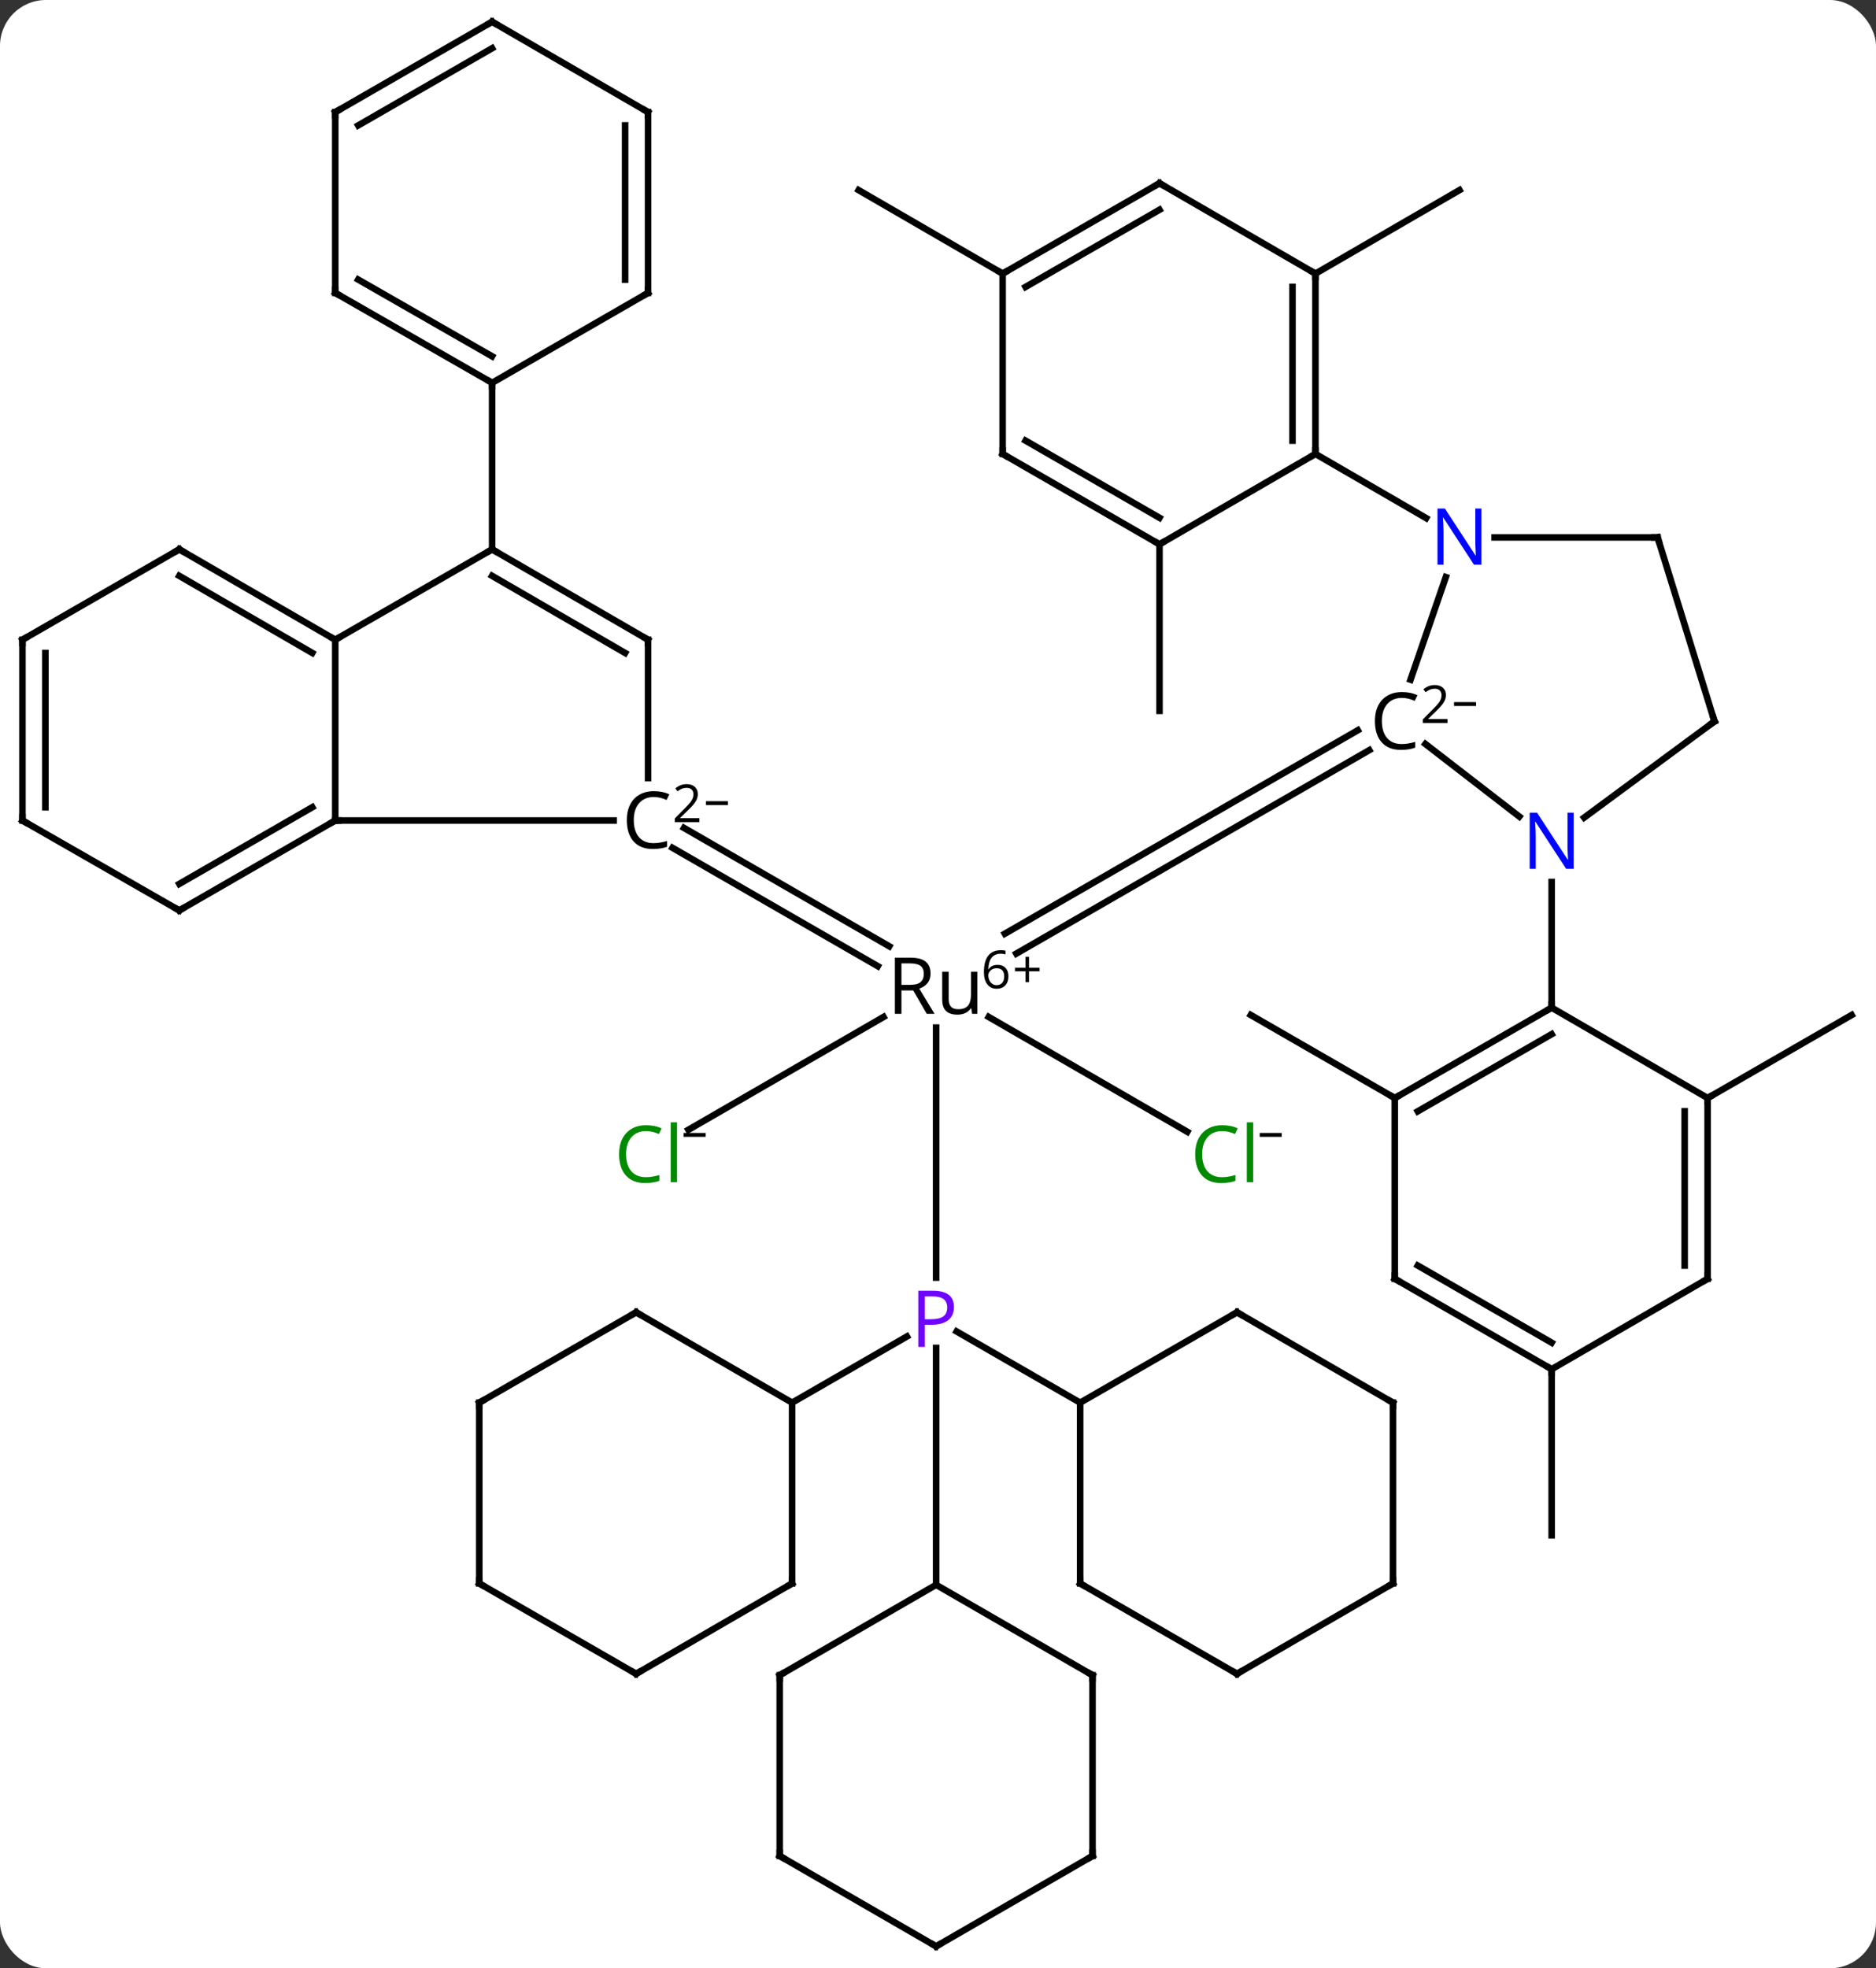 <svg width="286" viewBox="0 0 286 300" style="fill-opacity:1; color-rendering:auto; color-interpolation:auto; text-rendering:auto; stroke:black; stroke-linecap:square; stroke-miterlimit:10; shape-rendering:auto; stroke-opacity:1; fill:black; stroke-dasharray:none; font-weight:normal; stroke-width:1; font-family:'Open Sans'; font-style:normal; stroke-linejoin:miter; font-size:12; stroke-dashoffset:0; image-rendering:auto;" height="300" class="cas-substance-image" xmlns:xlink="http://www.w3.org/1999/xlink" xmlns="http://www.w3.org/2000/svg"><rect x="0" y="0" width="286" height="300" fill="#333333" stroke="none"/><svg class="cas-substance-single-component"><rect y="0" x="0" width="286" stroke="none" ry="7" rx="7" height="300" fill="white" class="cas-substance-group"/><svg y="0" x="0" width="286" viewBox="0 0 286 300" style="fill:black;" height="300" class="cas-substance-single-component-image"><svg><g><g transform="translate(1253,1002)" style="text-rendering:geometricPrecision; color-rendering:optimizeQuality; color-interpolation:linearRGB; stroke-linecap:butt; image-rendering:optimizeQuality;"><line y2="-845.38" y1="-807.27" x2="-1110.286" x1="-1110.286" style="fill:none;"/><line y2="-788.207" y1="-799.058" x2="-1088.329" x1="-1107.154" style="fill:none;"/><line y2="-788.207" y1="-798.297" x2="-1132.243" x1="-1114.738" style="fill:none;"/><line y2="-760.446" y1="-796.553" x2="-1110.286" x1="-1110.286" style="fill:none;"/><line y2="-829.497" y1="-846.995" x2="-1071.995" x1="-1102.268" style="fill:none;"/><line y2="-829.801" y1="-846.995" x2="-1148.05" x1="-1118.305" style="fill:none;"/><line y2="-887.664" y1="-856.656" x2="-1044.252" x1="-1098.06" style="fill:none;"/><line y2="-890.696" y1="-859.688" x2="-1045.999" x1="-1099.807" style="fill:none;"/><line y2="-875.804" y1="-857.769" x2="-1148.72" x1="-1117.432" style="fill:none;"/><line y2="-872.772" y1="-854.736" x2="-1150.468" x1="-1119.18" style="fill:none;"/><line y2="-834.638" y1="-847.294" x2="-1040.36" x1="-1062.317" style="fill:none;"/><line y2="-834.638" y1="-847.294" x2="-992.67" x1="-970.714" style="fill:none;"/><line y2="-960.295" y1="-973.021" x2="-1052.457" x1="-1030.501" style="fill:none;"/><line y2="-919.038" y1="-893.655" x2="-1076.232" x1="-1076.232" style="fill:none;"/><line y2="-793.311" y1="-767.998" x2="-1016.445" x1="-1016.445" style="fill:none;"/><line y2="-960.295" y1="-973.021" x2="-1100.147" x1="-1122.104" style="fill:none;"/><line y2="-760.656" y1="-788.207" x2="-1088.329" x1="-1088.329" style="fill:none;"/><line y2="-801.982" y1="-788.207" x2="-1064.415" x1="-1088.329" style="fill:none;"/><line y2="-746.88" y1="-760.656" x2="-1064.415" x1="-1088.329" style="fill:none;"/><line y2="-788.207" y1="-801.982" x2="-1040.64" x1="-1064.415" style="fill:none;"/><line y2="-760.656" y1="-746.88" x2="-1040.64" x1="-1064.415" style="fill:none;"/><line y2="-760.656" y1="-788.207" x2="-1040.64" x1="-1040.64" style="fill:none;"/><line y2="-801.982" y1="-788.207" x2="-1156.018" x1="-1132.243" style="fill:none;"/><line y2="-760.656" y1="-788.207" x2="-1132.243" x1="-1132.243" style="fill:none;"/><line y2="-788.207" y1="-801.982" x2="-1179.932" x1="-1156.018" style="fill:none;"/><line y2="-746.88" y1="-760.656" x2="-1156.018" x1="-1132.243" style="fill:none;"/><line y2="-760.656" y1="-788.207" x2="-1179.932" x1="-1179.932" style="fill:none;"/><line y2="-760.656" y1="-746.88" x2="-1179.932" x1="-1156.018" style="fill:none;"/><line y2="-746.671" y1="-760.446" x2="-1134.131" x1="-1110.286" style="fill:none;"/><line y2="-746.671" y1="-760.446" x2="-1086.441" x1="-1110.286" style="fill:none;"/><line y2="-719.12" y1="-746.671" x2="-1134.131" x1="-1134.131" style="fill:none;"/><line y2="-719.12" y1="-746.671" x2="-1086.441" x1="-1086.441" style="fill:none;"/><line y2="-705.344" y1="-719.12" x2="-1110.286" x1="-1134.131" style="fill:none;"/><line y2="-705.344" y1="-719.12" x2="-1110.286" x1="-1086.441" style="fill:none;"/><line y2="-877.54" y1="-888.599" x2="-1021.38" x1="-1035.689" style="fill:none;"/><line y2="-914.04" y1="-898.407" x2="-1032.582" x1="-1037.962" style="fill:none;"/><line y2="-892.047" y1="-877.388" x2="-991.622" x1="-1011.485" style="fill:none;"/><line y2="-848.413" y1="-867.57" x2="-1016.445" x1="-1016.445" style="fill:none;"/><line y2="-920.087" y1="-920.087" x2="-1000.293" x1="-1025.149" style="fill:none;"/><line y2="-932.814" y1="-923.033" x2="-1052.457" x1="-1035.582" style="fill:none;"/><line y2="-920.087" y1="-892.047" x2="-1000.293" x1="-991.622" style="fill:none;"/><line y2="-876.943" y1="-876.943" x2="-1201.889" x1="-1159.442" style="fill:none;"/><line y2="-904.494" y1="-883.412" x2="-1154.2" x1="-1154.2" style="fill:none;"/><line y2="-904.494" y1="-876.943" x2="-1201.889" x1="-1201.889" style="fill:none;"/><line y2="-863.237" y1="-876.943" x2="-1225.664" x1="-1201.889" style="fill:none;"/><line y2="-867.279" y1="-878.966" x2="-1225.662" x1="-1205.388" style="fill:none;"/><line y2="-918.269" y1="-904.494" x2="-1177.975" x1="-1154.2" style="fill:none;"/><line y2="-914.228" y1="-902.479" x2="-1177.981" x1="-1157.703" style="fill:none;"/><line y2="-918.269" y1="-904.494" x2="-1177.975" x1="-1201.889" style="fill:none;"/><line y2="-918.269" y1="-904.494" x2="-1225.664" x1="-1201.889" style="fill:none;"/><line y2="-914.228" y1="-902.479" x2="-1225.67" x1="-1205.392" style="fill:none;"/><line y2="-876.943" y1="-863.237" x2="-1249.579" x1="-1225.664" style="fill:none;"/><line y2="-943.652" y1="-918.269" x2="-1177.975" x1="-1177.975" style="fill:none;"/><line y2="-904.494" y1="-918.269" x2="-1249.579" x1="-1225.664" style="fill:none;"/><line y2="-904.494" y1="-876.943" x2="-1249.579" x1="-1249.579" style="fill:none;"/><line y2="-902.473" y1="-878.964" x2="-1246.079" x1="-1246.079" style="fill:none;"/><line y2="-834.638" y1="-848.413" x2="-1040.36" x1="-1016.445" style="fill:none;"/><line y2="-832.614" y1="-844.372" x2="-1036.862" x1="-1016.449" style="fill:none;"/><line y2="-834.638" y1="-848.413" x2="-992.67" x1="-1016.445" style="fill:none;"/><line y2="-807.087" y1="-834.638" x2="-1040.36" x1="-1040.36" style="fill:none;"/><line y2="-807.087" y1="-834.638" x2="-992.67" x1="-992.67" style="fill:none;"/><line y2="-809.107" y1="-832.617" x2="-996.17" x1="-996.17" style="fill:none;"/><line y2="-793.311" y1="-807.087" x2="-1016.445" x1="-1040.36" style="fill:none;"/><line y2="-797.353" y1="-809.111" x2="-1016.449" x1="-1036.862" style="fill:none;"/><line y2="-793.311" y1="-807.087" x2="-1016.445" x1="-992.67" style="fill:none;"/><line y2="-960.295" y1="-932.814" x2="-1052.457" x1="-1052.457" style="fill:none;"/><line y2="-958.274" y1="-934.835" x2="-1055.957" x1="-1055.957" style="fill:none;"/><line y2="-919.038" y1="-932.814" x2="-1076.232" x1="-1052.457" style="fill:none;"/><line y2="-974.07" y1="-960.295" x2="-1076.232" x1="-1052.457" style="fill:none;"/><line y2="-932.814" y1="-919.038" x2="-1100.147" x1="-1076.232" style="fill:none;"/><line y2="-934.838" y1="-923.08" x2="-1096.649" x1="-1076.236" style="fill:none;"/><line y2="-960.295" y1="-974.07" x2="-1100.147" x1="-1076.232" style="fill:none;"/><line y2="-958.27" y1="-970.029" x2="-1096.649" x1="-1076.236" style="fill:none;"/><line y2="-960.295" y1="-932.814" x2="-1100.147" x1="-1100.147" style="fill:none;"/><line y2="-957.358" y1="-943.652" x2="-1201.889" x1="-1177.975" style="fill:none;"/><line y2="-959.39" y1="-947.694" x2="-1198.396" x1="-1177.987" style="fill:none;"/><line y2="-957.358" y1="-943.652" x2="-1154.2" x1="-1177.975" style="fill:none;"/><line y2="-984.909" y1="-957.358" x2="-1201.889" x1="-1201.889" style="fill:none;"/><line y2="-984.909" y1="-957.358" x2="-1154.2" x1="-1154.2" style="fill:none;"/><line y2="-982.888" y1="-959.379" x2="-1157.7" x1="-1157.7" style="fill:none;"/><line y2="-998.684" y1="-984.909" x2="-1177.975" x1="-1201.889" style="fill:none;"/><line y2="-994.643" y1="-982.885" x2="-1177.979" x1="-1198.391" style="fill:none;"/><line y2="-998.684" y1="-984.909" x2="-1177.975" x1="-1154.2" style="fill:none;"/></g><g transform="translate(1253,1002)" style="fill:rgb(111,5,255); text-rendering:geometricPrecision; color-rendering:optimizeQuality; image-rendering:optimizeQuality; font-family:'Open Sans'; stroke:rgb(111,5,255); color-interpolation:linearRGB;"><path style="stroke:none;" d="M-1107.568 -802.785 Q-1107.568 -801.473 -1108.458 -800.777 Q-1109.349 -800.082 -1110.989 -800.082 L-1112.005 -800.082 L-1112.005 -796.707 L-1113.005 -796.707 L-1113.005 -805.27 L-1110.771 -805.27 Q-1107.568 -805.27 -1107.568 -802.785 ZM-1112.005 -800.926 L-1111.099 -800.926 Q-1109.786 -800.926 -1109.193 -801.356 Q-1108.599 -801.785 -1108.599 -802.738 Q-1108.599 -803.582 -1109.153 -803.996 Q-1109.708 -804.41 -1110.896 -804.41 L-1112.005 -804.41 L-1112.005 -800.926 Z"/><path style="fill:black; stroke:none;" d="M-1115.573 -851.036 L-1115.573 -847.473 L-1116.573 -847.473 L-1116.573 -856.036 L-1114.214 -856.036 Q-1112.636 -856.036 -1111.886 -855.434 Q-1111.136 -854.833 -1111.136 -853.614 Q-1111.136 -851.927 -1112.855 -851.317 L-1110.526 -847.473 L-1111.714 -847.473 L-1113.776 -851.036 L-1115.573 -851.036 ZM-1115.573 -851.895 L-1114.198 -851.895 Q-1113.151 -851.895 -1112.659 -852.309 Q-1112.167 -852.723 -1112.167 -853.567 Q-1112.167 -854.411 -1112.667 -854.786 Q-1113.167 -855.161 -1114.276 -855.161 L-1115.573 -855.161 L-1115.573 -851.895 ZM-1108.374 -853.895 L-1108.374 -849.723 Q-1108.374 -848.942 -1108.023 -848.559 Q-1107.671 -848.177 -1106.905 -848.177 Q-1105.89 -848.177 -1105.429 -848.723 Q-1104.968 -849.27 -1104.968 -850.52 L-1104.968 -853.895 L-1103.999 -853.895 L-1103.999 -847.473 L-1104.796 -847.473 L-1104.937 -848.333 L-1104.984 -848.333 Q-1105.28 -847.864 -1105.812 -847.606 Q-1106.343 -847.348 -1107.03 -847.348 Q-1108.202 -847.348 -1108.78 -847.911 Q-1109.359 -848.473 -1109.359 -849.692 L-1109.359 -853.895 L-1108.374 -853.895 Z"/><path style="fill:black; stroke:none;" d="M-1102.999 -853.814 Q-1102.999 -855.502 -1102.343 -856.337 Q-1101.687 -857.173 -1100.405 -857.173 Q-1099.968 -857.173 -1099.702 -857.095 L-1099.702 -856.533 Q-1100.015 -856.642 -1100.39 -856.642 Q-1101.312 -856.642 -1101.796 -856.064 Q-1102.28 -855.486 -1102.327 -854.267 L-1102.28 -854.267 Q-1101.859 -854.939 -1100.921 -854.939 Q-1100.155 -854.939 -1099.71 -854.47 Q-1099.265 -854.002 -1099.265 -853.205 Q-1099.265 -852.314 -1099.749 -851.806 Q-1100.234 -851.298 -1101.062 -851.298 Q-1101.952 -851.298 -1102.476 -851.962 Q-1102.999 -852.627 -1102.999 -853.814 ZM-1101.077 -851.845 Q-1100.515 -851.845 -1100.21 -852.197 Q-1099.905 -852.548 -1099.905 -853.205 Q-1099.905 -853.783 -1100.195 -854.103 Q-1100.484 -854.423 -1101.046 -854.423 Q-1101.39 -854.423 -1101.687 -854.283 Q-1101.984 -854.142 -1102.155 -853.884 Q-1102.327 -853.627 -1102.327 -853.361 Q-1102.327 -852.955 -1102.171 -852.603 Q-1102.015 -852.252 -1101.726 -852.048 Q-1101.437 -851.845 -1101.077 -851.845 Z"/><path style="fill:black; stroke:none;" d="M-1096.124 -854.502 L-1094.515 -854.502 L-1094.515 -853.955 L-1096.124 -853.955 L-1096.124 -852.298 L-1096.655 -852.298 L-1096.655 -853.955 L-1098.265 -853.955 L-1098.265 -854.502 L-1096.655 -854.502 L-1096.655 -856.173 L-1096.124 -856.173 L-1096.124 -854.502 Z"/><path style="fill:rgb(0,138,0); stroke:none;" d="M-1066.681 -829.606 Q-1068.087 -829.606 -1068.908 -828.668 Q-1069.728 -827.731 -1069.728 -826.09 Q-1069.728 -824.418 -1068.939 -823.496 Q-1068.15 -822.575 -1066.697 -822.575 Q-1065.791 -822.575 -1064.65 -822.903 L-1064.65 -822.028 Q-1065.541 -821.684 -1066.837 -821.684 Q-1068.728 -821.684 -1069.759 -822.84 Q-1070.791 -823.996 -1070.791 -826.106 Q-1070.791 -827.434 -1070.298 -828.426 Q-1069.806 -829.418 -1068.869 -829.957 Q-1067.931 -830.496 -1066.666 -830.496 Q-1065.322 -830.496 -1064.306 -830.012 L-1064.728 -829.153 Q-1065.712 -829.606 -1066.681 -829.606 ZM-1061.955 -821.809 L-1062.923 -821.809 L-1062.923 -830.934 L-1061.955 -830.934 L-1061.955 -821.809 Z"/><path style="fill:black; stroke:none;" d="M-1060.955 -828.725 L-1060.955 -829.318 L-1057.595 -829.318 L-1057.595 -828.725 L-1060.955 -828.725 Z"/><path style="fill:rgb(0,138,0); stroke:none;" d="M-1154.508 -829.606 Q-1155.915 -829.606 -1156.735 -828.668 Q-1157.555 -827.731 -1157.555 -826.09 Q-1157.555 -824.418 -1156.766 -823.496 Q-1155.977 -822.575 -1154.524 -822.575 Q-1153.618 -822.575 -1152.477 -822.903 L-1152.477 -822.028 Q-1153.368 -821.684 -1154.665 -821.684 Q-1156.555 -821.684 -1157.586 -822.84 Q-1158.618 -823.996 -1158.618 -826.106 Q-1158.618 -827.434 -1158.126 -828.426 Q-1157.633 -829.418 -1156.696 -829.957 Q-1155.758 -830.496 -1154.493 -830.496 Q-1153.149 -830.496 -1152.133 -830.012 L-1152.555 -829.153 Q-1153.54 -829.606 -1154.508 -829.606 ZM-1149.782 -821.809 L-1150.751 -821.809 L-1150.751 -830.934 L-1149.782 -830.934 L-1149.782 -821.809 Z"/><path style="fill:black; stroke:none;" d="M-1148.782 -828.725 L-1148.782 -829.318 L-1145.422 -829.318 L-1145.422 -828.725 L-1148.782 -828.725 Z"/></g><g transform="translate(1253,1002)" style="stroke-linecap:butt; font-size:8.4px; text-rendering:geometricPrecision; color-rendering:optimizeQuality; image-rendering:optimizeQuality; font-family:'Open Sans'; color-interpolation:linearRGB; stroke-miterlimit:5;"><path style="fill:none;" d="M-1088.329 -761.156 L-1088.329 -760.656 L-1087.896 -760.406"/><path style="fill:none;" d="M-1064.848 -801.733 L-1064.415 -801.982 L-1063.982 -801.731"/><path style="fill:none;" d="M-1064.848 -747.13 L-1064.415 -746.88 L-1063.982 -747.131"/><path style="fill:none;" d="M-1041.072 -788.457 L-1040.64 -788.207 L-1040.64 -787.707"/><path style="fill:none;" d="M-1041.072 -760.405 L-1040.64 -760.656 L-1040.64 -761.156"/><path style="fill:none;" d="M-1155.585 -801.731 L-1156.018 -801.982 L-1156.451 -801.733"/><path style="fill:none;" d="M-1132.243 -761.156 L-1132.243 -760.656 L-1132.676 -760.405"/><path style="fill:none;" d="M-1179.499 -788.456 L-1179.932 -788.207 L-1179.932 -787.707"/><path style="fill:none;" d="M-1155.585 -747.131 L-1156.018 -746.88 L-1156.451 -747.13"/><path style="fill:none;" d="M-1179.932 -761.156 L-1179.932 -760.656 L-1179.499 -760.406"/><path style="fill:none;" d="M-1133.698 -746.921 L-1134.131 -746.671 L-1134.131 -746.171"/><path style="fill:none;" d="M-1086.874 -746.921 L-1086.441 -746.671 L-1086.441 -746.171"/><path style="fill:none;" d="M-1134.131 -719.62 L-1134.131 -719.12 L-1133.698 -718.87"/><path style="fill:none;" d="M-1086.441 -719.62 L-1086.441 -719.12 L-1086.874 -718.87"/><path style="fill:none;" d="M-1110.719 -705.594 L-1110.286 -705.344 L-1109.853 -705.594"/><path style="stroke:none;" d="M-1039.283 -895.625 Q-1040.689 -895.625 -1041.51 -894.688 Q-1042.33 -893.75 -1042.33 -892.109 Q-1042.33 -890.438 -1041.541 -889.516 Q-1040.752 -888.594 -1039.299 -888.594 Q-1038.393 -888.594 -1037.252 -888.922 L-1037.252 -888.047 Q-1038.143 -887.703 -1039.439 -887.703 Q-1041.33 -887.703 -1042.361 -888.859 Q-1043.393 -890.016 -1043.393 -892.125 Q-1043.393 -893.453 -1042.9 -894.445 Q-1042.408 -895.438 -1041.471 -895.977 Q-1040.533 -896.516 -1039.268 -896.516 Q-1037.924 -896.516 -1036.908 -896.031 L-1037.33 -895.172 Q-1038.314 -895.625 -1039.283 -895.625 Z"/><path style="stroke:none;" d="M-1032.33 -891.792 L-1036.08 -891.792 L-1036.08 -892.355 L-1034.58 -893.87 Q-1033.893 -894.558 -1033.674 -894.855 Q-1033.455 -895.152 -1033.346 -895.433 Q-1033.236 -895.714 -1033.236 -896.042 Q-1033.236 -896.495 -1033.51 -896.761 Q-1033.783 -897.027 -1034.283 -897.027 Q-1034.627 -897.027 -1034.947 -896.909 Q-1035.268 -896.792 -1035.658 -896.495 L-1036.002 -896.933 Q-1035.221 -897.589 -1034.283 -897.589 Q-1033.486 -897.589 -1033.025 -897.175 Q-1032.564 -896.761 -1032.564 -896.073 Q-1032.564 -895.527 -1032.869 -894.995 Q-1033.174 -894.464 -1034.018 -893.652 L-1035.268 -892.433 L-1035.268 -892.402 L-1032.33 -892.402 L-1032.33 -891.792 Z"/><path style="stroke:none;" d="M-1031.33 -894.394 L-1031.33 -894.987 L-1027.971 -894.987 L-1027.971 -894.394 L-1031.33 -894.394 Z"/><path style="fill:rgb(0,5,255); stroke:none;" d="M-1013.094 -869.57 L-1014.235 -869.57 L-1018.922 -876.758 L-1018.969 -876.758 Q-1018.875 -875.492 -1018.875 -874.445 L-1018.875 -869.57 L-1019.797 -869.57 L-1019.797 -878.133 L-1018.672 -878.133 L-1014 -870.976 L-1013.953 -870.976 Q-1013.953 -871.133 -1014 -871.992 Q-1014.047 -872.851 -1014.031 -873.226 L-1014.031 -878.133 L-1013.094 -878.133 L-1013.094 -869.57 Z"/><path style="fill:rgb(0,5,255); stroke:none;" d="M-1027.149 -915.931 L-1028.29 -915.931 L-1032.977 -923.119 L-1033.024 -923.119 Q-1032.93 -921.853 -1032.93 -920.806 L-1032.93 -915.931 L-1033.852 -915.931 L-1033.852 -924.494 L-1032.727 -924.494 L-1028.055 -917.337 L-1028.008 -917.337 Q-1028.008 -917.494 -1028.055 -918.353 Q-1028.102 -919.212 -1028.086 -919.587 L-1028.086 -924.494 L-1027.149 -924.494 L-1027.149 -915.931 Z"/><path style="fill:none;" d="M-992.024 -891.75 L-991.622 -892.047 L-991.769 -892.525"/><path style="fill:none;" d="M-1000.793 -920.087 L-1000.293 -920.087 L-1000.145 -919.61"/><path style="stroke:none;" d="M-1153.332 -880.521 Q-1154.739 -880.521 -1155.559 -879.583 Q-1156.379 -878.646 -1156.379 -877.005 Q-1156.379 -875.333 -1155.59 -874.412 Q-1154.801 -873.49 -1153.348 -873.49 Q-1152.442 -873.49 -1151.301 -873.818 L-1151.301 -872.943 Q-1152.192 -872.599 -1153.489 -872.599 Q-1155.379 -872.599 -1156.411 -873.755 Q-1157.442 -874.912 -1157.442 -877.021 Q-1157.442 -878.349 -1156.95 -879.341 Q-1156.457 -880.333 -1155.52 -880.872 Q-1154.582 -881.412 -1153.317 -881.412 Q-1151.973 -881.412 -1150.957 -880.927 L-1151.379 -880.068 Q-1152.364 -880.521 -1153.332 -880.521 Z"/><path style="stroke:none;" d="M-1146.379 -876.688 L-1150.129 -876.688 L-1150.129 -877.251 L-1148.629 -878.766 Q-1147.942 -879.454 -1147.723 -879.751 Q-1147.504 -880.048 -1147.395 -880.329 Q-1147.286 -880.61 -1147.286 -880.938 Q-1147.286 -881.391 -1147.559 -881.657 Q-1147.832 -881.923 -1148.332 -881.923 Q-1148.676 -881.923 -1148.997 -881.805 Q-1149.317 -881.688 -1149.707 -881.391 L-1150.051 -881.829 Q-1149.27 -882.485 -1148.332 -882.485 Q-1147.536 -882.485 -1147.075 -882.071 Q-1146.614 -881.657 -1146.614 -880.969 Q-1146.614 -880.423 -1146.918 -879.891 Q-1147.223 -879.36 -1148.067 -878.548 L-1149.317 -877.329 L-1149.317 -877.298 L-1146.379 -877.298 L-1146.379 -876.688 Z"/><path style="stroke:none;" d="M-1145.379 -879.29 L-1145.379 -879.883 L-1142.02 -879.883 L-1142.02 -879.29 L-1145.379 -879.29 Z"/><path style="fill:none;" d="M-1202.322 -876.693 L-1201.889 -876.943 L-1201.389 -876.943"/><path style="fill:none;" d="M-1154.2 -903.994 L-1154.2 -904.494 L-1154.632 -904.744"/><path style="fill:none;" d="M-1202.322 -904.744 L-1201.889 -904.494 L-1201.456 -904.743"/><path style="fill:none;" d="M-1225.231 -863.487 L-1225.664 -863.237 L-1226.098 -863.486"/><path style="fill:none;" d="M-1177.542 -918.019 L-1177.975 -918.269 L-1178.408 -918.02"/><path style="fill:none;" d="M-1225.232 -918.019 L-1225.664 -918.269 L-1226.097 -918.02"/><path style="fill:none;" d="M-1249.145 -876.694 L-1249.579 -876.943 L-1249.579 -877.443"/><path style="fill:none;" d="M-1249.146 -904.743 L-1249.579 -904.494 L-1249.579 -903.994"/><path style="fill:none;" d="M-1016.879 -848.163 L-1016.445 -848.413 L-1016.445 -848.913"/><path style="fill:none;" d="M-1039.927 -834.887 L-1040.36 -834.638 L-1040.793 -834.887"/><path style="fill:none;" d="M-992.67 -834.138 L-992.67 -834.638 L-992.237 -834.887"/><path style="fill:none;" d="M-1040.36 -807.587 L-1040.36 -807.087 L-1039.927 -806.837"/><path style="fill:none;" d="M-992.67 -807.587 L-992.67 -807.087 L-993.103 -806.836"/><path style="fill:none;" d="M-1016.879 -793.561 L-1016.445 -793.311 L-1016.445 -792.811"/><path style="fill:none;" d="M-1052.457 -933.314 L-1052.457 -932.814 L-1052.89 -932.563"/><path style="fill:none;" d="M-1052.457 -959.795 L-1052.457 -960.295 L-1052.89 -960.545"/><path style="fill:none;" d="M-1076.665 -919.288 L-1076.232 -919.038 L-1075.8 -919.289"/><path style="fill:none;" d="M-1075.8 -973.819 L-1076.232 -974.07 L-1076.665 -973.821"/><path style="fill:none;" d="M-1099.714 -932.564 L-1100.147 -932.814 L-1100.147 -933.314"/><path style="fill:none;" d="M-1099.714 -960.544 L-1100.147 -960.295 L-1100.58 -960.545"/><path style="fill:none;" d="M-1178.408 -943.901 L-1177.975 -943.652 L-1177.975 -943.152"/><path style="fill:none;" d="M-1201.455 -957.109 L-1201.889 -957.358 L-1201.889 -957.858"/><path style="fill:none;" d="M-1154.633 -957.108 L-1154.2 -957.358 L-1154.2 -957.858"/><path style="fill:none;" d="M-1201.889 -984.409 L-1201.889 -984.909 L-1201.456 -985.158"/><path style="fill:none;" d="M-1154.2 -984.409 L-1154.2 -984.909 L-1154.632 -985.159"/><path style="fill:none;" d="M-1178.408 -998.435 L-1177.975 -998.684 L-1177.542 -998.433"/></g></g></svg></svg></svg></svg>